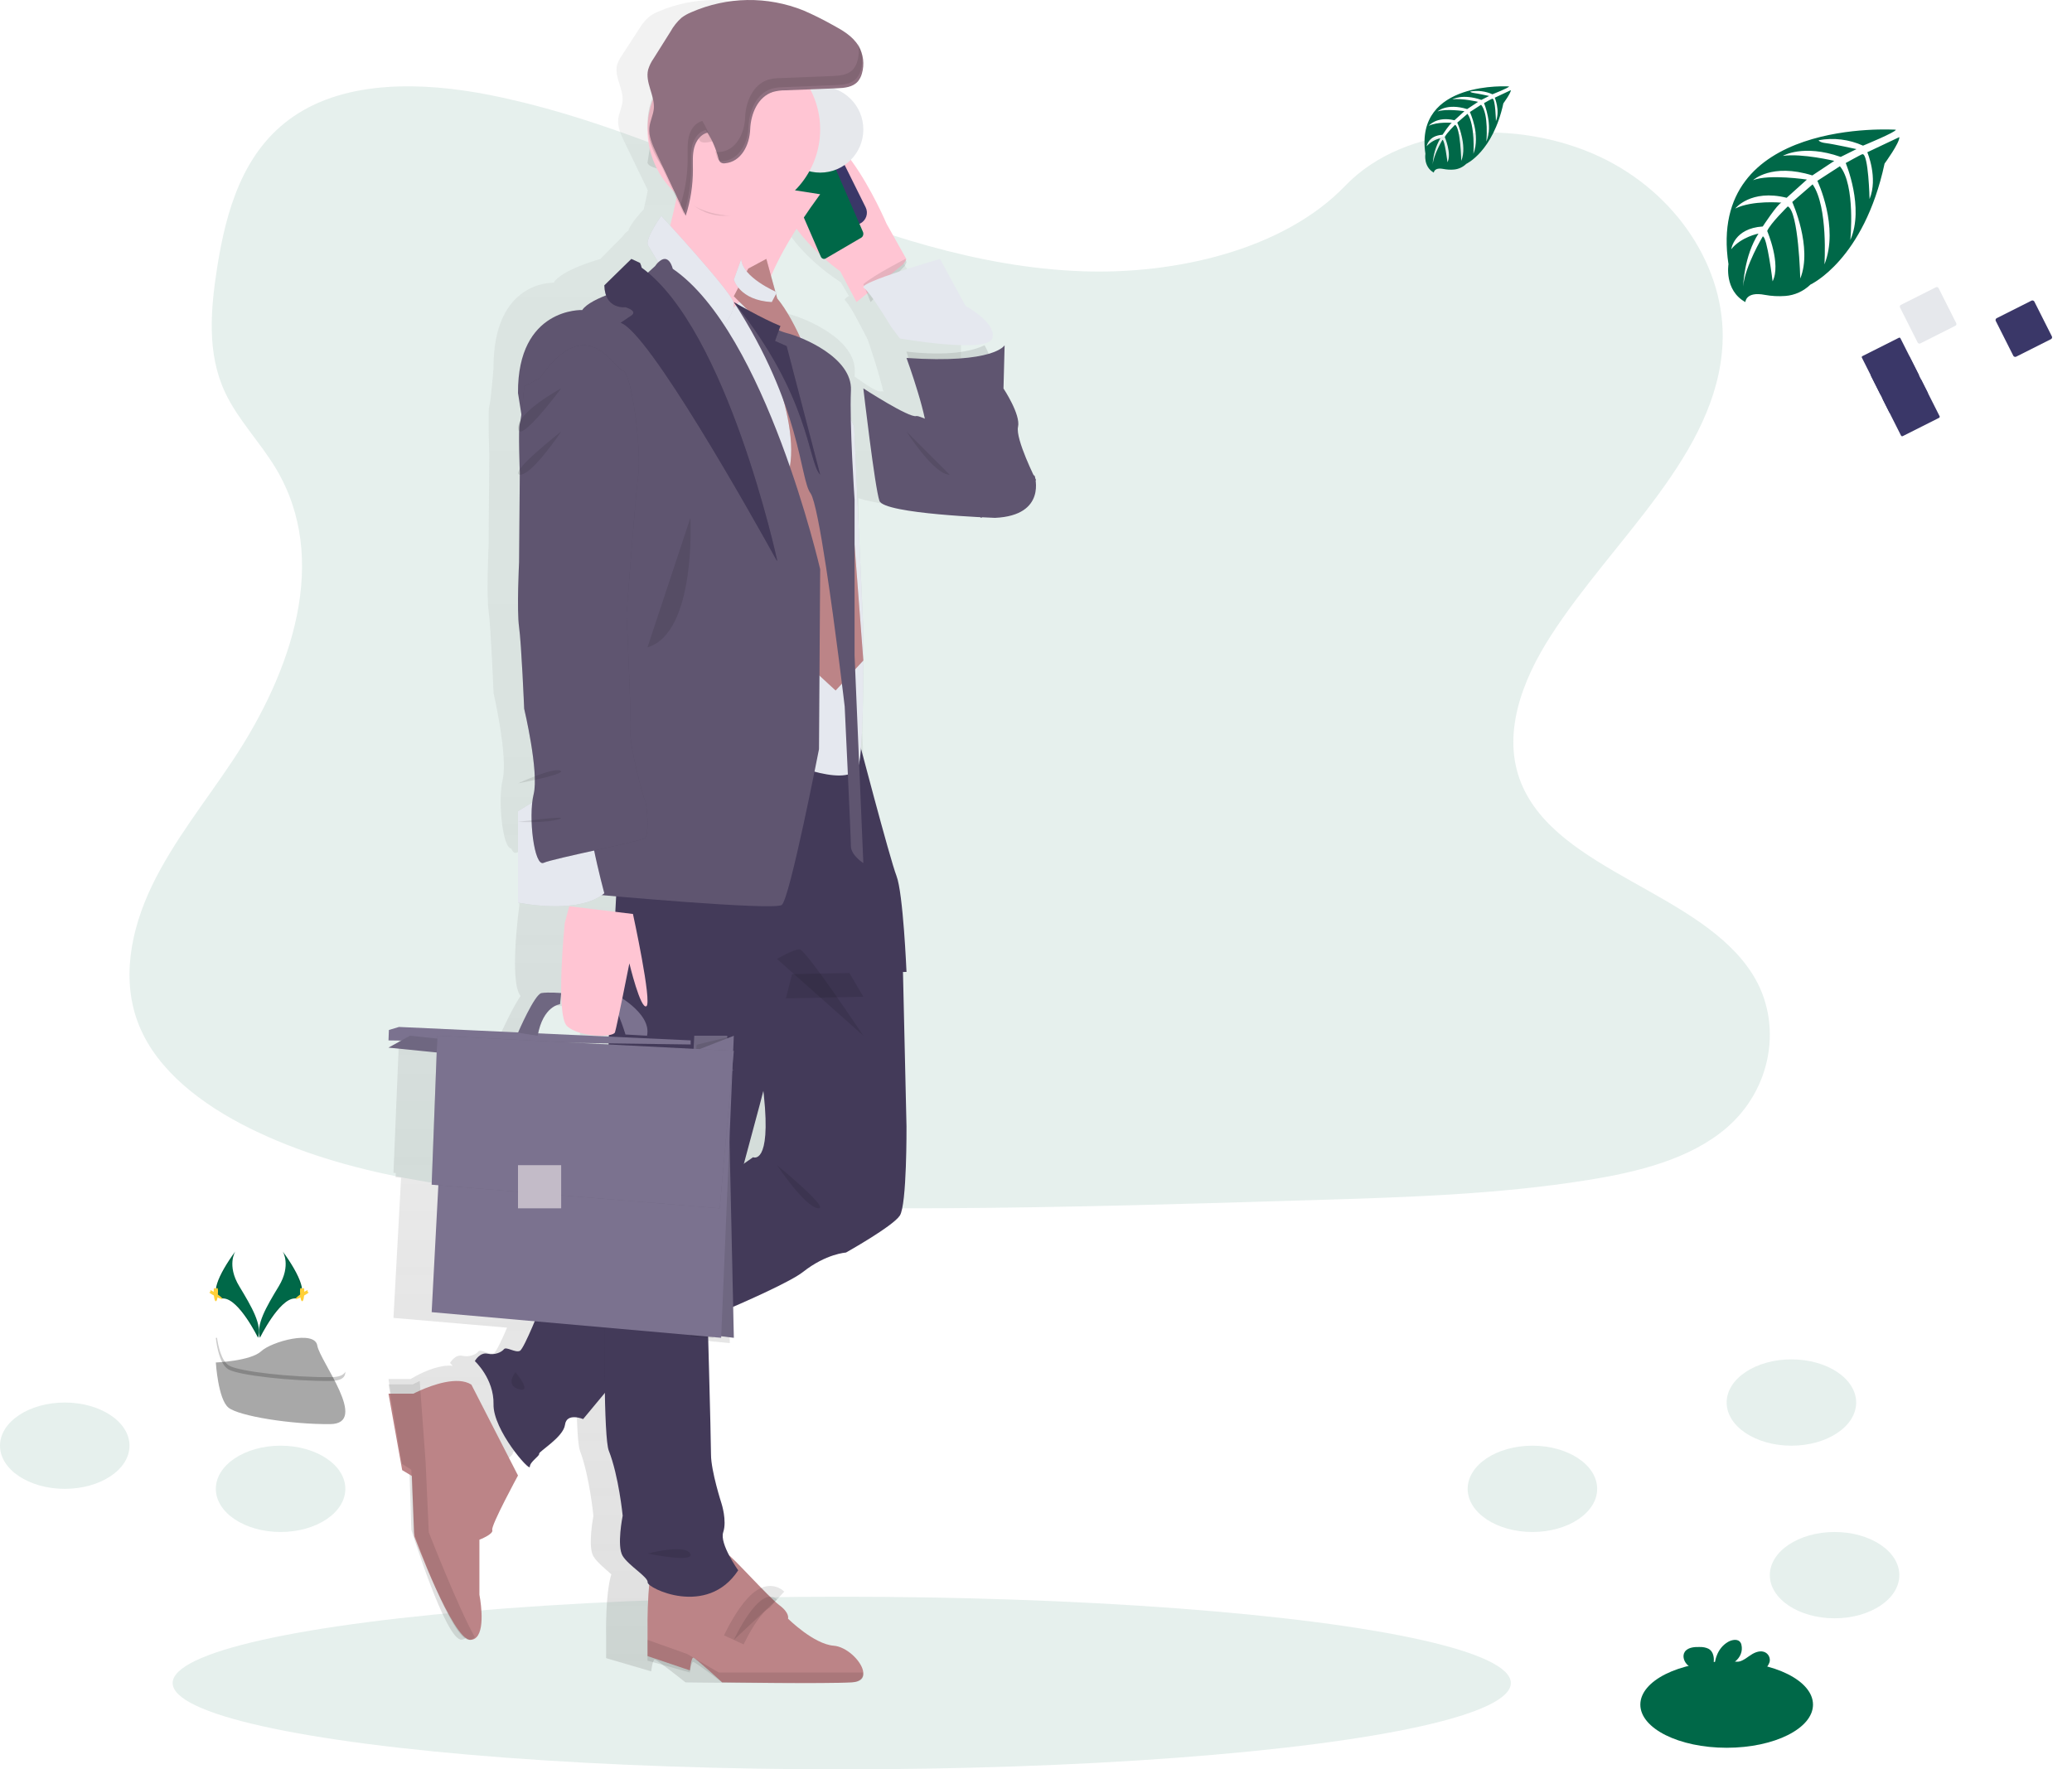 <?xml version="1.0" encoding="UTF-8"?>
<svg width="48px" height="41px" viewBox="0 0 48 41" version="1.1" xmlns="http://www.w3.org/2000/svg" xmlns:xlink="http://www.w3.org/1999/xlink">
    <title>20D539DC-F4AA-4673-B143-BA0C696ED0F0</title>
    <defs>
        <linearGradient x1="50.002%" y1="100%" x2="50.002%" y2="-0.003%" id="linearGradient-1">
            <stop stop-color="#808080" stop-opacity="0.25" offset="0%"></stop>
            <stop stop-color="#808080" stop-opacity="0.12" offset="54%"></stop>
            <stop stop-color="#808080" stop-opacity="0.1" offset="100%"></stop>
        </linearGradient>
    </defs>
    <g id="Web" stroke="none" stroke-width="1" fill="none" fill-rule="evenodd">
        <g id="Prepaid-Plans" transform="translate(-589, -711)">
            <g id="Group-4-Copy-5" transform="translate(564, 662)">
                <g id="undraw_businessman_97x4-(1)-copy" transform="translate(25, 49)">
                    <path d="M25.078,6.286 C22.642,6.2 20.322,5.396 18.108,4.518 C15.893,3.639 13.696,2.664 11.319,2.196 C9.789,1.897 8.04,1.854 6.808,2.692 C5.622,3.499 5.239,4.891 5.033,6.183 C4.881,7.155 4.787,8.178 5.212,9.088 C5.506,9.72 6.03,10.251 6.392,10.857 C7.652,12.962 6.761,15.559 5.396,17.615 C4.756,18.579 4.013,19.499 3.519,20.527 C3.025,21.556 2.796,22.73 3.228,23.778 C3.657,24.818 4.678,25.595 5.784,26.144 C8.031,27.258 10.678,27.576 13.26,27.756 C18.975,28.156 24.72,27.983 30.45,27.808 C32.57,27.744 34.7,27.679 36.786,27.344 C37.945,27.158 39.141,26.862 39.982,26.148 C41.051,25.242 41.314,23.709 40.599,22.574 C39.399,20.669 36.081,20.196 35.242,18.153 C34.781,17.027 35.255,15.774 35.926,14.732 C37.365,12.495 39.777,10.53 39.904,7.97 C39.992,6.213 38.832,4.454 37.039,3.622 C35.159,2.751 32.553,2.861 31.166,4.303 C29.738,5.792 27.229,6.363 25.078,6.286 Z" id="Path" fill="#006848" opacity="0.1"></path>
                    <ellipse id="Oval" fill="#006848" opacity="0.1" cx="19.5" cy="39" rx="15.5" ry="2"></ellipse>
                    <path d="M22.971,10.687 C22.971,10.687 22.511,9.74 22.573,9.459 C22.635,9.177 22.25,8.576 22.25,8.576 L22.275,7.579 C22.275,7.579 22.221,7.68 21.944,7.77 C21.92,7.738 21.895,7.706 21.869,7.676 C21.768,7.567 21.656,7.469 21.535,7.386 L21.046,6.285 L20.574,5.53 C20.574,5.53 19.829,3.949 19.059,3.601 L18.938,3.353 C18.946,3.348 18.949,3.337 18.945,3.328 L18.822,3.077 C18.817,3.068 18.807,3.064 18.798,3.068 L18.68,2.827 C18.635,2.515 18.518,2.219 18.338,1.966 C18.326,1.948 18.312,1.931 18.3,1.915 L18.491,1.908 C18.659,1.901 18.847,1.886 18.96,1.755 C19,1.706 19.03,1.648 19.048,1.586 C19.062,1.538 19.072,1.488 19.076,1.437 C19.076,1.429 19.076,1.422 19.076,1.414 C19.076,1.397 19.076,1.38 19.076,1.363 C19.076,1.35 19.076,1.336 19.076,1.323 C19.076,1.309 19.076,1.301 19.076,1.29 C19.076,1.279 19.07,1.255 19.068,1.239 C19.068,1.232 19.068,1.226 19.064,1.219 C19.06,1.199 19.055,1.179 19.048,1.16 C19.047,1.156 19.046,1.152 19.045,1.148 C19.038,1.128 19.031,1.107 19.023,1.088 C19.021,1.085 19.02,1.082 19.019,1.079 C19.01,1.06 19.001,1.04 18.99,1.021 L18.987,1.015 L18.987,1.015 C18.984,1.007 18.98,1 18.975,0.992 C18.843,0.775 18.61,0.648 18.389,0.533 C18.182,0.42 17.97,0.318 17.753,0.227 C16.948,-0.088 16.058,-0.075 15.261,0.264 C15.182,0.295 15.107,0.337 15.039,0.387 C14.943,0.472 14.862,0.572 14.797,0.684 L14.418,1.268 C14.365,1.339 14.324,1.419 14.295,1.504 C14.225,1.781 14.447,2.059 14.422,2.345 C14.409,2.487 14.336,2.618 14.322,2.76 C14.304,2.944 14.385,3.121 14.465,3.286 L15.007,4.408 C14.978,4.556 14.947,4.707 14.912,4.852 L14.912,4.852 C14.662,5.122 14.578,5.269 14.555,5.348 L14.548,5.352 L14.548,5.352 C14.498,5.385 14.456,5.429 14.423,5.48 L13.907,6.002 C13.907,6.002 13.012,6.245 12.826,6.552 C12.826,6.552 11.421,6.488 11.433,8.535 C11.433,8.535 11.371,9.303 11.335,9.406 C11.3,9.508 11.335,10.544 11.335,10.544 L11.319,12.643 C11.319,12.643 11.265,13.756 11.319,14.153 C11.372,14.55 11.434,16.06 11.434,16.06 C11.434,16.06 11.77,17.531 11.646,18.056 C11.527,18.558 11.646,19.657 11.842,19.661 C11.879,19.741 11.921,19.781 11.968,19.758 C11.988,19.749 12.009,19.741 12.03,19.735 L12.03,20.989 C12.03,20.989 11.788,22.745 12.059,23.079 C11.879,23.347 11.668,23.803 11.614,23.922 L9.713,23.816 L9.471,23.887 L9.471,23.887 L9.249,23.951 L9.115,27.178 L9.169,27.182 L9.165,27.28 L9.292,27.29 L9.115,30.539 L11.747,30.765 C11.631,31.036 11.496,31.326 11.444,31.354 C11.346,31.405 11.133,31.252 11.083,31.315 C11.034,31.379 10.885,31.456 10.711,31.417 C10.537,31.379 10.425,31.584 10.425,31.584 C10.425,31.584 10.45,31.607 10.488,31.65 C10.206,31.615 9.848,31.773 9.654,31.875 C9.567,31.921 9.513,31.955 9.513,31.955 L9,31.955 L9.282,33.832 L9.481,33.974 L9.53,35.453 C9.53,35.453 10.325,38.012 10.69,37.995 C10.738,37.993 10.783,37.97 10.813,37.931 C11.008,37.695 10.873,36.886 10.873,36.886 L10.873,35.539 C10.873,35.539 11.171,35.402 11.138,35.3 C11.105,35.197 11.619,34.076 11.665,33.974 C11.667,33.972 11.669,33.969 11.669,33.966 C11.669,33.85 11.892,33.722 11.88,33.671 C11.867,33.62 12.427,33.3 12.466,33.019 C12.505,32.737 12.876,32.891 12.876,32.891 L13.348,32.325 C13.362,33.015 13.389,33.497 13.436,33.62 C13.66,34.209 13.747,35.13 13.747,35.13 C13.747,35.13 13.61,35.834 13.747,36.064 C13.831,36.205 14.026,36.356 14.162,36.481 C14.021,36.928 14.041,37.877 14.041,37.877 L14.041,38.423 L15.085,38.729 C15.085,38.729 15.118,38.456 15.168,38.456 C15.218,38.456 15.881,38.985 15.881,38.985 C15.881,38.985 18.434,39.019 19.08,38.985 C19.325,38.972 19.391,38.862 19.353,38.73 C19.291,38.509 18.943,38.223 18.633,38.201 C18.136,38.167 17.506,37.621 17.506,37.621 C17.506,37.621 17.554,37.501 17.29,37.331 C17.107,37.214 16.601,36.739 16.289,36.461 C16.303,36.44 16.318,36.419 16.333,36.397 C16.333,36.397 15.91,35.785 15.997,35.514 C16.085,35.242 15.96,34.851 15.96,34.851 C15.96,34.851 15.724,34.096 15.724,33.712 C15.724,33.468 15.688,32.085 15.663,31.104 L15.881,31.123 L15.885,31.025 L15.983,31.034 L16.907,31.123 L16.879,30.092 C17.324,29.888 17.695,29.699 17.848,29.578 C18.37,29.17 18.818,29.143 18.818,29.143 C18.818,29.143 19.874,28.555 20.036,28.311 C20.198,28.068 20.183,26.302 20.183,26.302 L20.096,22.518 L20.096,22.514 C20.096,22.514 20.022,20.685 19.872,20.288 C19.817,20.141 19.682,19.652 19.534,19.093 C19.619,19.084 19.705,19.087 19.789,19.104 C19.794,19.241 19.798,19.335 19.798,19.367 C19.798,19.584 20.096,19.768 20.096,19.768 L19.885,14.873 L19.885,11.543 C20.536,11.759 22.11,11.826 22.11,11.826 C23.244,11.764 22.971,10.687 22.971,10.687 Z M16.831,6.481 L16.827,6.481 C16.853,6.353 16.886,6.226 16.927,6.101 L16.831,6.481 Z M12.558,23.272 C12.944,23.338 13.389,23.319 13.423,23.241 C13.426,23.233 13.43,23.219 13.436,23.201 C13.449,23.224 13.46,23.247 13.472,23.27 L13.435,24.009 L13.435,24.025 L12.164,23.954 C12.253,23.559 12.421,23.366 12.558,23.272 Z M16.794,26.997 L16.761,25.801 C16.818,25.581 16.869,25.381 16.912,25.21 C16.932,25.352 16.948,25.483 16.961,25.604 C17.081,26.739 16.904,26.96 16.794,26.997 Z M20.411,9.069 C20.338,9.098 20.061,8.916 19.798,8.727 C19.798,8.693 19.8,8.659 19.802,8.625 C19.839,7.845 18.62,7.359 18.247,7.269 C18.157,7.245 18.069,7.21 17.985,7.167 C17.787,7.064 17.594,6.95 17.407,6.826 L17.412,6.811 C17.412,6.811 16.931,6.493 16.921,6.097 C17.03,5.737 17.168,5.387 17.334,5.05 C17.343,5.03 17.354,5.009 17.363,4.99 C17.591,4.916 17.803,4.799 17.989,4.644 C18.064,5.664 19.478,6.541 19.478,6.541 L19.629,6.796 L19.665,6.856 C19.589,6.903 19.552,6.941 19.578,6.963 C19.685,7.053 19.945,7.561 20.053,7.775 C20.082,7.833 20.102,7.87 20.102,7.87 C20.102,7.87 20.333,8.526 20.465,9.075 C20.448,9.067 20.428,9.065 20.41,9.069 L20.411,9.069 Z" id="Shape" fill="url(#linearGradient-1)" fill-rule="nonzero"></path>
                    <path d="M21,6.009 L20.983,6.034 L20.927,6.121 L19.842,7 L19.612,6.566 L19.465,6.286 C19.465,6.286 17.302,4.799 18.232,3.365 C19.162,1.931 20.537,5.183 20.537,5.183 L21,6.009 Z" id="Path" fill="#FFC5D3"></path>
                    <rect id="Rectangle" fill="#3A3768" transform="translate(46.884, 7.616) rotate(-26.73) translate(-46.884, -7.616) " x="46.384" y="7.116" width="1" height="1" rx="0.048"></rect>
                    <rect id="Rectangle" fill="#3A3768" transform="translate(43.792, 8.486) rotate(-26.73) translate(-43.792, -8.486) " x="43.292" y="7.986" width="1" height="1" rx="0.026"></rect>
                    <rect id="Rectangle" fill="#3A3768" transform="translate(44.002, 8.908) rotate(-26.73) translate(-44.002, -8.908) " x="43.502" y="8.408" width="1" height="1" rx="0.03"></rect>
                    <rect id="Rectangle" fill="#3A3768" transform="translate(44.274, 9.448) rotate(-26.73) translate(-44.274, -9.448) " x="43.774" y="8.948" width="1" height="1" rx="0.029"></rect>
                    <path d="M18.664,2.852 L19.387,2.847 C19.541,2.847 19.667,2.971 19.668,3.126 C19.668,3.127 19.668,3.128 19.668,3.129 L19.656,5.2 C19.655,5.353 19.531,5.477 19.377,5.478 L18.655,5.483 C18.5,5.484 18.374,5.359 18.373,5.204 C18.373,5.203 18.373,5.202 18.373,5.201 L18.386,3.13 C18.387,2.977 18.511,2.853 18.664,2.852 Z" id="Rectangle" fill="#3A3768" transform="translate(19.021, 4.165) rotate(-26.73) translate(-19.021, -4.165) "></path>
                    <path d="M18.771,3.071 C18.761,3.077 18.753,3.088 18.749,3.101 C18.745,3.114 18.746,3.128 18.752,3.14 L18.756,3.15 C18.761,3.162 18.762,3.177 18.758,3.19 C18.755,3.203 18.747,3.214 18.736,3.22 L18.263,3.497 C18.253,3.503 18.241,3.504 18.229,3.5 C18.218,3.496 18.209,3.486 18.203,3.474 L18.199,3.464 C18.194,3.452 18.184,3.442 18.173,3.438 C18.162,3.434 18.15,3.435 18.139,3.441 L18.047,3.495 C18.027,3.507 18.011,3.527 18.004,3.552 C17.997,3.577 17.999,3.605 18.009,3.628 L19.014,5.945 C19.035,5.994 19.086,6.014 19.129,5.989 L19.953,5.507 C19.995,5.482 20.012,5.422 19.991,5.373 L18.986,3.055 C18.976,3.031 18.958,3.013 18.937,3.005 C18.915,2.997 18.891,2.999 18.871,3.011 L18.771,3.071 Z" id="Path" fill="#006848"></path>
                    <rect id="Rectangle" fill="#E6E8EC" transform="translate(44.667, 7.307) rotate(-26.73) translate(-44.667, -7.307) " x="44.167" y="6.807" width="1" height="1" rx="0.045"></rect>
                    <circle id="Oval" fill="#E6E8EC" cx="19" cy="3" r="1"></circle>
                    <path d="M19.249,11 L19,20 C19,20 19.835,19.624 19.965,19.906 C20.094,20.188 19.826,15.399 19.826,15.399 L19.249,11 Z" id="Path" fill="#5F5570"></path>
                    <path d="M19.249,11 L19,20 C19,20 19.835,19.624 19.965,19.906 C20.094,20.188 19.826,15.399 19.826,15.399 L19.249,11 Z" id="Path" fill="#000000" opacity="0.15"></path>
                    <path d="M19.734,38.984 C19.127,39.021 16.729,38.984 16.729,38.984 C16.729,38.984 16.106,38.412 16.059,38.412 C16.013,38.412 15.982,38.707 15.982,38.707 L15.001,38.375 L15.001,37.785 C15.001,37.785 14.97,36.106 15.265,36.032 C15.561,35.959 16.869,36.032 16.869,36.032 C16.916,36.014 17.804,37.01 18.053,37.195 C18.302,37.379 18.255,37.508 18.255,37.508 C18.255,37.508 18.847,38.098 19.314,38.135 C19.605,38.158 19.932,38.467 19.991,38.707 C20.026,38.851 19.963,38.97 19.734,38.984 Z" id="Path" fill="#BC8487"></path>
                    <path d="M19.734,38.986 C19.127,39.017 16.729,38.986 16.729,38.986 C16.729,38.986 16.105,38.511 16.059,38.511 C16.012,38.511 15.981,38.756 15.981,38.756 L15,38.481 L15,38 L15.919,38.327 L16.651,38.756 L19.991,38.756 C20.026,38.876 19.963,38.975 19.734,38.986 Z" id="Path" fill="#000000" opacity="0.1"></path>
                    <path d="M17,38 C17,38 17.599,36.698 18,37.065" id="Path" stroke="#000000" stroke-width="0.5" fill="#000000" opacity="0.1"></path>
                    <path d="M11.404,35.453 C11.441,35.55 11.106,35.679 11.106,35.679 L11.106,36.952 C11.106,36.952 11.258,37.717 11.038,37.939 C11.005,37.976 10.954,37.998 10.901,38 C10.491,38.016 9.596,35.598 9.596,35.598 L9.541,34.201 L9.317,34.067 L9,32.294 L9.578,32.294 C9.578,32.294 9.639,32.262 9.737,32.218 C10.016,32.095 10.601,31.88 10.92,32.085 L12,34.191 C12,34.191 11.367,35.356 11.404,35.453 Z" id="Path" fill="#BC8487"></path>
                    <path d="M11,37.937 C10.967,37.975 10.918,37.998 10.865,38 C10.463,38.016 9.585,35.508 9.585,35.508 L9.53,34.058 L9.311,33.919 L9,32.079 L9.567,32.079 C9.567,32.079 9.627,32.045 9.723,32 L9.86,33.885 L9.933,35.508 C9.933,35.508 10.622,37.274 11,37.937 Z" id="Path" fill="#000000" opacity="0.1"></path>
                    <path d="M20.845,28.169 C20.68,28.419 19.597,29.025 19.597,29.025 C19.597,29.025 19.139,29.051 18.604,29.473 C18.327,29.691 17.366,30.124 16.502,30.491 C15.696,30.834 14.974,31.12 14.974,31.12 L14.142,32.121 L13.509,32.883 C13.509,32.883 13.127,32.725 13.089,33.015 C13.051,33.305 12.477,33.634 12.49,33.687 C12.503,33.74 12.274,33.872 12.274,33.99 C12.274,34.109 11.42,33.134 11.433,32.541 C11.446,31.948 11,31.54 11,31.54 C11,31.54 11.115,31.329 11.293,31.368 C11.471,31.408 11.624,31.329 11.675,31.263 C11.726,31.197 11.943,31.355 12.044,31.302 C12.146,31.25 12.554,30.209 12.554,30.209 L14.142,29.107 L17.301,26.917 L17.446,26.816 C17.446,26.816 17.867,27.015 17.696,25.383 C17.663,25.067 17.607,24.683 17.523,24.215 C17.001,21.329 18.873,21 18.873,21 L20.516,21.567 L20.911,22.199 L20.911,22.202 L21,26.099 C21,26.099 21.011,27.918 20.845,28.169 Z" id="Path" fill="#433A59"></path>
                    <path d="M16.231,29.974 C16.231,29.974 16.236,30.154 16.243,30.434 C15.48,30.763 14.796,31.038 14.796,31.038 L14.009,32 C13.996,31.202 13.999,30.166 14.009,29.105 L17,27 C16.63,28.44 16.231,29.974 16.231,29.974 Z" id="Path" fill="#000000" opacity="0.1"></path>
                    <path d="M20,23.094 L20,23.097 L17.87,23.142 C17.87,23.142 17.497,24.741 17.442,25.078 C17.428,25.161 17.345,25.514 17.229,26 C17.2,25.711 17.152,25.361 17.079,24.934 C16.629,22.301 18.243,22 18.243,22 L19.66,22.517 L20,23.094 Z" id="Path" fill="#000000" opacity="0.1"></path>
                    <path d="M14.425,17.883 L14.103,24.017 C14.103,24.017 13.871,33.027 14.103,33.615 C14.335,34.202 14.425,35.123 14.425,35.123 C14.425,35.123 14.283,35.825 14.425,36.055 C14.566,36.285 15.017,36.541 15.004,36.669 C14.991,36.797 16.381,37.487 17.101,36.388 C17.101,36.388 16.664,35.774 16.754,35.506 C16.844,35.238 16.715,34.841 16.715,34.841 C16.715,34.841 16.471,34.087 16.471,33.703 C16.471,33.318 16.381,30.099 16.381,30.099 C16.381,30.099 17.783,24.987 17.847,24.629 C17.912,24.271 18.349,22.572 18.349,22.572 L21,22.521 C21,22.521 20.923,20.693 20.768,20.297 C20.614,19.901 19.855,17 19.855,17 L14.425,17.883 Z" id="Path" fill="#433A59"></path>
                    <polygon id="Path" fill="#7B728F" points="9.243 23.797 9.009 23.867 9 24.109 16 24.203 16 24.108"></polygon>
                    <path d="M18.25,5.633 C17.135,7.55 17.827,7.951 17.938,8 C17.702,7.907 14.633,6.685 15.037,6.375 C15.299,6.173 15.524,5.293 15.656,4.663 C15.734,4.287 15.78,4 15.78,4 L19,4.501 C18.688,4.927 18.44,5.303 18.25,5.633 Z" id="Path" fill="#FFC5D3"></path>
                    <path d="M21,6.079 L20.959,6.162 L20.168,7 L20,6.586 C20.244,6.373 20.975,6 20.975,6 L21,6.079 Z" id="Path" fill="#000000" opacity="0.1"></path>
                    <path d="M22.987,7.843 C22.867,8.197 20.847,7.843 20.847,7.843 L20.638,7.565 C20.638,7.565 20.617,7.529 20.582,7.472 C20.452,7.26 20.139,6.759 20.01,6.67 C19.845,6.556 21.776,6 21.776,6 L22.367,7.087 C22.513,7.169 22.647,7.266 22.768,7.373 C22.917,7.51 23.041,7.682 22.987,7.843 Z" id="Path" fill="#E5E8EF"></path>
                    <path d="M20,9 C20,9 21.065,9.691 21.225,9.641 C21.385,9.591 23.969,11.026 23.969,11.026 C23.969,11.026 24.262,11.945 23.05,12 C23.05,12 20.479,11.912 20.373,11.606 C20.266,11.299 20,9 20,9 Z" id="Path" fill="#5F5570"></path>
                    <path d="M17.117,7.002 L16,8.145 L17.566,18 L18.182,17.644 C18.182,17.644 19.774,18.343 19.903,17.695 C20.031,17.047 19.996,14.495 19.996,14.495 L19.787,9.883 C19.787,9.883 19.055,8.27 19.055,8.219 C19.055,8.168 18,7.381 18,7.381 L17.502,7 L17.117,7.002 Z" id="Path" fill="#000000" opacity="0.1"></path>
                    <path d="M17.117,7.002 L16,8.145 L17.566,18 L18.182,17.644 C18.182,17.644 19.774,18.343 19.903,17.695 C20.031,17.047 19.996,14.495 19.996,14.495 L19.787,9.883 C19.787,9.883 19.055,8.27 19.055,8.219 C19.055,8.168 18,7.381 18,7.381 L17.502,7 L17.117,7.002 Z" id="Path" fill="#E5E8EF"></path>
                    <path d="M17.335,6.224 L17,6.865 L17.335,7.197 C17.335,7.197 18.535,9.47 18.298,10.818 L18.549,15.254 L19.358,16 L20,15.305 L19.693,11.274 C19.693,11.274 18.87,7.95 18.005,6.916 L17.753,6 L17.335,6.224 Z" id="Path" fill="#000000" opacity="0.1"></path>
                    <path d="M17.335,6.224 L17,6.865 L17.335,7.197 C17.335,7.197 18.535,9.47 18.298,10.818 L18.549,15.254 L19.358,16 L20,15.305 L19.693,11.274 C19.693,11.274 18.87,7.95 18.005,6.916 L17.753,6 L17.335,6.224 Z" id="Path" fill="#BC8487"></path>
                    <path d="M18,3.588 C17.72,4.086 17.499,4.525 17.327,4.911 C17.146,4.97 16.957,5 16.768,5 C16.134,5 15.769,4.516 15.41,4.002 C15.328,3.885 15.058,3.912 15,3.775 C15.07,3.336 15.111,3 15.111,3 L18,3.588 Z" id="Path" fill="#000000" opacity="0.1"></path>
                    <path d="M19,3 C19,3.984 18.284,4.822 17.312,4.975 C16.34,5.129 15.401,4.553 15.098,3.617 C14.794,2.681 15.217,1.663 16.094,1.217 C16.971,0.771 18.042,1.03 18.62,1.827 C18.867,2.168 19,2.579 19,3 Z" id="Path" fill="#FFC5D3"></path>
                    <path d="M16.391,8 L15.018,5.695 C15.018,5.695 14.891,5.624 15.319,5 C15.319,5 16.893,6.707 16.991,6.997 C17.088,7.287 16.391,8 16.391,8 Z" id="Path" fill="#000000" opacity="0.1"></path>
                    <path d="M16.391,8 L15.018,5.695 C15.018,5.695 14.891,5.624 15.319,5 C15.319,5 16.893,6.707 16.991,6.997 C17.088,7.287 16.391,8 16.391,8 Z" id="Path" fill="#E5E8EF"></path>
                    <path d="M20,20 C20,20 19.712,19.819 19.712,19.605 C19.712,19.391 19.568,16.371 19.568,16.371 C19.568,16.371 19.357,14.569 19.136,13.137 L19.136,13.137 C19.007,12.293 18.874,11.577 18.78,11.435 L18.776,11.429 C18.524,11.089 18.572,9.428 17,7 C17.021,7.015 17.563,7.414 17.96,7.614 C18.041,7.657 18.125,7.69 18.213,7.715 C18.573,7.803 19.749,8.281 19.713,9.048 C19.677,9.816 19.797,11.577 19.797,11.577 L19.797,15.187 L20,20 Z" id="Path" fill="#5F5570"></path>
                    <path d="M22.989,8.749 C22.89,9.314 21.222,8.749 21.222,8.749 L21.049,8.306 C21.049,8.306 21.032,8.249 21.002,8.157 C21.001,8.154 21.001,8.151 21,8.148 C21.969,8.258 22.51,8.143 22.808,8 C22.932,8.219 23.034,8.492 22.989,8.749 Z" id="Path" fill="#000000" opacity="0.1"></path>
                    <path d="M21,8.295 C21,8.295 21.545,9.787 21.468,10.16 C21.39,10.533 22.727,12 22.727,12 L24,11.125 C24,11.125 23.519,10.173 23.584,9.89 C23.649,9.607 23.247,9.002 23.247,9.002 L23.273,8 C23.273,8 23.039,8.435 21,8.295 Z" id="Path" fill="#5F5570"></path>
                    <path d="M18.998,1.769 L17.902,1.804 C17.795,1.803 17.689,1.815 17.585,1.838 C17.194,1.939 17.013,2.29 16.999,2.606 C16.984,2.921 16.768,3.274 16.349,3.302 C16.307,3.308 16.264,3.3 16.229,3.28 C16.203,3.256 16.185,3.226 16.179,3.194 C16.118,3.01 16.025,2.835 15.903,2.675 C15.73,2.701 15.602,2.839 15.557,2.984 C15.512,3.129 15.524,3.282 15.525,3.432 C15.525,3.623 15.503,3.813 15.459,4 C14.973,3.468 14.864,2.756 15.175,2.137 C15.486,1.518 16.168,1.088 16.96,1.012 C17.752,0.936 18.532,1.225 19,1.769 L18.998,1.769 Z" id="Path" fill="#000000" opacity="0.1"></path>
                    <path d="M17.905,2.131 C17.999,2.105 18.094,2.092 18.191,2.093 L19.388,2.046 C19.563,2.039 19.758,2.022 19.876,1.884 C19.918,1.832 19.95,1.77 19.967,1.704 C20.03,1.489 20.002,1.257 19.89,1.066 C19.752,0.833 19.509,0.697 19.278,0.572 C19.062,0.451 18.841,0.341 18.615,0.243 C17.776,-0.094 16.846,-0.08 16.016,0.283 C15.934,0.316 15.856,0.36 15.785,0.414 C15.685,0.504 15.599,0.612 15.533,0.732 L15.139,1.359 C15.084,1.436 15.043,1.522 15.015,1.613 C14.941,1.911 15.17,2.209 15.147,2.515 C15.133,2.668 15.057,2.808 15.043,2.96 C15.024,3.157 15.109,3.344 15.193,3.524 L15.885,5 C15.997,4.656 16.053,4.294 16.052,3.93 C16.052,3.761 16.039,3.588 16.081,3.425 C16.124,3.261 16.237,3.105 16.393,3.075 C16.503,3.256 16.587,3.454 16.641,3.661 C16.647,3.698 16.663,3.732 16.687,3.758 C16.718,3.781 16.757,3.791 16.794,3.784 C17.173,3.752 17.365,3.357 17.379,2.998 C17.393,2.638 17.553,2.245 17.905,2.131 Z" id="Path" fill="#8F7080"></path>
                    <polygon id="Path" fill="#7B728F" points="9 24.276 9.498 24 17 24.793 16.174 25"></polygon>
                    <polygon id="Path" fill="#000000" opacity="0.1" points="9 24.276 9.498 24 17 24.793 16.174 25"></polygon>
                    <polygon id="Path" fill="#7B728F" points="17 31 16.26 30.91 16 30.879 16 25.521 16.069 24.277 16.084 24 16.847 24"></polygon>
                    <polygon id="Path" fill="#000000" opacity="0.1" points="17 31 16.26 30.91 16 30.879 16 25.521 16.068 24.277 16.083 24 16.847 24"></polygon>
                    <path d="M12,23.931 C12,23.931 12.383,23.04 12.544,23.012 C12.705,22.985 13,23.012 13,23.012 L12.974,23.27 C12.974,23.27 12.58,23.303 12.456,24 L12,23.931 Z" id="Path" fill="#7B728F"></path>
                    <path d="M12,23.931 C12,23.931 12.383,23.04 12.544,23.012 C12.705,22.985 13,23.012 13,23.012 L12.974,23.27 C12.974,23.27 12.58,23.303 12.456,24 L12,23.931 Z" id="Path" fill="#000000" opacity="0.1"></path>
                    <path d="M14.19,23 C14.19,23 15.109,23.46 14.989,24 L14.49,23.972 C14.49,23.972 14.249,23.167 14.06,23.125 C13.871,23.083 14.19,23 14.19,23 Z" id="Path" fill="#7B728F"></path>
                    <path d="M19,13.19 L19,13.226 L18.973,17.359 C18.973,17.359 18.296,20.833 18.11,20.97 C17.924,21.106 13.846,20.734 13.846,20.734 L12,9.107 C11.987,7.122 13.488,7.184 13.488,7.184 C13.687,6.886 14.643,6.651 14.643,6.651 L15.175,6.167 L15.192,6.144 C15.227,6.095 15.272,6.053 15.326,6.021 L15.326,6.021 C15.435,5.962 15.505,6.04 15.544,6.117 C15.562,6.153 15.576,6.19 15.586,6.229 C17.738,7.704 19,13.19 19,13.19 Z" id="Path" fill="#5F5570"></path>
                    <path d="M18,12.965 L18,13 C17.387,11.891 15.024,7.689 14.378,7.48 L14.627,7.311 C14.627,7.311 14.793,7.215 14.488,7.118 C14.488,7.118 14.012,7.178 14,6.612 L14.503,6.12 L14.626,6 L14.626,6 L14.827,6.093 C14.844,6.128 14.857,6.165 14.865,6.203 C16.841,7.635 18,12.965 18,12.965 Z" id="Path" fill="#000000" opacity="0.1"></path>
                    <path d="M18,12.965 L18,13 C17.387,11.891 15.024,7.689 14.378,7.48 L14.627,7.311 C14.627,7.311 14.793,7.215 14.488,7.118 C14.488,7.118 14.012,7.178 14,6.612 L14.503,6.12 L14.626,6 L14.626,6 L14.827,6.093 C14.844,6.128 14.857,6.165 14.865,6.203 C16.841,7.635 18,12.965 18,12.965 Z" id="Path" fill="#433A59"></path>
                    <path d="M19,11 L18.996,10.995 C18.713,10.688 18.766,9.19 17,7 C17.024,7.014 17.633,7.373 18.079,7.554 L17.954,7.9 L18.224,8.021 L19,11 Z" id="Path" fill="#000000" opacity="0.1"></path>
                    <path d="M19,11 L18.996,10.995 C18.713,10.688 18.766,9.19 17,7 C17.024,7.014 17.633,7.373 18.079,7.554 L17.954,7.9 L18.224,8.021 L19,11 Z" id="Path" fill="#433A59"></path>
                    <path d="M17.172,6 L17,6.479 C17,6.479 17.126,6.959 17.879,7 L18,6.772 C18,6.772 17.188,6.428 17.172,6 Z" id="Path" fill="#000000" opacity="0.1"></path>
                    <path d="M17.172,6 L17,6.479 C17,6.479 17.126,6.959 17.879,7 L18,6.772 C18,6.772 17.188,6.428 17.172,6 Z" id="Path" fill="#E5E8EF"></path>
                    <polygon id="Path" fill="#000000" opacity="0.1" points="17 24 16.526 31 16 30.968 16 25.483 16.139 24.209"></polygon>
                    <polygon id="Path" fill="#7B728F" points="10.197 26.668 10 30.406 16.706 31 17 24"></polygon>
                    <polygon id="Path" fill="#000000" opacity="0.1" points="10 27.452 10.131 24 17 24.351 16.673 28"></polygon>
                    <polygon id="Path" fill="#7B728F" points="10 27.452 10.131 24 17 24.351 16.673 28"></polygon>
                    <rect id="Rectangle" fill="#C3BBC8" x="12" y="27" width="1" height="1"></rect>
                    <path d="M13.187,21 L13.083,21.388 C13.083,21.388 12.865,23.517 13.135,23.776 C13.405,24.035 14.206,24.05 14.247,23.92 C14.289,23.791 14.58,22.323 14.58,22.323 C14.58,22.323 14.839,23.402 14.975,23.316 C15.11,23.23 14.663,21.179 14.663,21.179 L13.187,21 Z" id="Path" fill="#FFC5D3"></path>
                    <path d="M12,18.797 L12,20.915 C12,20.915 13.395,21.211 14,20.699 C14,20.699 13.434,18.649 13.645,18.131 C13.855,17.613 12,18.797 12,18.797 Z" id="Path" fill="#000000" opacity="0.1"></path>
                    <path d="M12,18.797 L12,20.915 C12,20.915 13.395,21.211 14,20.699 C14,20.699 13.434,18.649 13.645,18.131 C13.855,17.613 12,18.797 12,18.797 Z" id="Path" fill="#E5E8EF"></path>
                    <path d="M12.506,8.762 L12.145,8.952 C12.145,8.952 12.081,9.714 12.042,9.816 C12.004,9.918 12.042,10.947 12.042,10.947 L12.025,13.031 C12.025,13.031 11.969,14.136 12.025,14.53 C12.08,14.924 12.143,16.423 12.143,16.423 C12.143,16.423 12.491,17.885 12.362,18.406 C12.234,18.926 12.375,20.095 12.594,19.994 C12.814,19.892 14.837,19.498 14.94,19.422 C15.044,19.346 14.992,18.634 14.94,18.545 C14.889,18.456 14.58,17.249 14.605,16.97 C14.631,16.69 14.515,14.238 14.515,14.238 C14.515,14.238 14.708,11.62 14.786,11.011 C14.863,10.401 14.631,8.609 14.425,8.584 C14.219,8.558 13.615,7.173 12.506,8.762 Z" id="Path" fill="#000000" opacity="0.1"></path>
                    <path d="M12.506,8.762 L12.145,8.952 C12.145,8.952 12.081,9.714 12.042,9.816 C12.004,9.918 12.042,10.947 12.042,10.947 L12.025,13.031 C12.025,13.031 11.969,14.136 12.025,14.53 C12.08,14.924 12.143,16.423 12.143,16.423 C12.143,16.423 12.491,17.885 12.362,18.406 C12.234,18.926 12.375,20.095 12.594,19.994 C12.814,19.892 14.837,19.498 14.94,19.422 C15.044,19.346 14.992,18.634 14.94,18.545 C14.889,18.456 14.58,17.249 14.605,16.97 C14.631,16.69 14.515,14.238 14.515,14.238 C14.515,14.238 14.708,11.62 14.786,11.011 C14.863,10.401 14.631,8.609 14.425,8.584 C14.219,8.558 13.615,7.173 12.506,8.762 Z" id="Path" fill="#5F5570"></path>
                    <g id="Group" opacity="0.1" transform="translate(15, 1)" fill="#000000">
                        <path d="M1.272,1.805 C1.116,1.835 1,1.993 0.959,2.159 C0.919,2.324 0.93,2.499 0.93,2.671 C0.931,3.039 0.875,3.405 0.762,3.754 L0.067,2.259 C0.054,2.229 0.04,2.199 0.026,2.168 C0.058,2.271 0.098,2.371 0.145,2.467 L0.841,3.962 C0.953,3.614 1.009,3.247 1.008,2.879 C1.008,2.707 0.995,2.533 1.038,2.367 C1.08,2.202 1.194,2.043 1.35,2.013 C1.4,2.098 1.446,2.185 1.485,2.276 C1.432,2.11 1.36,1.952 1.272,1.805 L1.272,1.805 Z" id="Path"></path>
                        <path d="M4.874,0.002 C4.905,0.139 4.901,0.282 4.862,0.416 C4.844,0.483 4.812,0.546 4.77,0.599 C4.652,0.738 4.457,0.755 4.279,0.762 L3.078,0.81 C2.981,0.809 2.885,0.822 2.791,0.848 C2.438,0.964 2.274,1.366 2.261,1.726 C2.248,2.087 2.053,2.491 1.674,2.522 C1.637,2.529 1.598,2.52 1.567,2.497 L1.567,2.497 C1.579,2.533 1.59,2.569 1.6,2.608 C1.605,2.645 1.621,2.679 1.645,2.706 C1.677,2.729 1.715,2.738 1.753,2.732 C2.134,2.7 2.326,2.3 2.34,1.936 C2.354,1.571 2.517,1.174 2.87,1.058 C2.963,1.032 3.06,1.019 3.157,1.019 L4.358,0.972 C4.534,0.964 4.73,0.948 4.848,0.808 C4.891,0.755 4.922,0.693 4.941,0.626 C5,0.417 4.976,0.191 4.874,0.002 L4.874,0.002 Z" id="Path"></path>
                    </g>
                    <path d="M18,22.222 C18,22.222 18.382,21.988 18.529,22.001 C18.677,22.014 20,24 20,24 L18,22.222 Z" id="Path" fill="#000000" opacity="0.1"></path>
                    <path d="M13,9 C13,9 11.973,9.55 12.001,9.931 C12.028,10.311 13,9 13,9 Z" id="Path" fill="#000000" opacity="0.1"></path>
                    <path d="M13,10 C13,10 11.767,10.967 12.039,10.999 C12.312,11.032 13,10 13,10 Z" id="Path" fill="#000000" opacity="0.1"></path>
                    <path d="M15.994,12 C15.994,12 16.136,14.664 15,15 L15.994,12 Z" id="Path" fill="#000000" opacity="0.1"></path>
                    <path d="M12,18.153 C12,18.153 12.797,17.783 12.98,17.857 C13.163,17.931 12,18.153 12,18.153 Z" id="Path" fill="#000000" opacity="0.1"></path>
                    <path d="M12,19.045 C12,19.045 12.646,19.079 12.952,18.981 C13.258,18.882 12,19.045 12,19.045 Z" id="Path" fill="#000000" opacity="0.1"></path>
                    <path d="M21,10 C21,10 21.634,11 22,11" id="Path" fill="#000000" opacity="0.1"></path>
                    <path d="M15,36 C15,36 15.863,35.771 15.99,36 C16.117,36.229 15,36 15,36 Z" id="Path" fill="#000000" opacity="0.1"></path>
                    <path d="M11.941,31.797 C11.941,31.797 11.69,32.1 12.021,32.192 C12.353,32.284 11.941,31.797 11.941,31.797 Z" id="Path" fill="#000000" opacity="0.1"></path>
                    <path d="M18,27 C18,27 18.647,27.971 18.952,27.999 C19.258,28.028 18,27 18,27 Z" id="Path" fill="#000000" opacity="0.1"></path>
                    <path d="M43.918,3.006 C43.918,3.006 39.525,2.711 40.042,6.123 C40.042,6.123 39.938,6.726 40.433,7 C40.433,7 40.441,6.747 40.884,6.833 C41.041,6.862 41.201,6.87 41.36,6.858 C41.576,6.842 41.78,6.749 41.943,6.593 L41.943,6.593 C41.943,6.593 43.178,6.028 43.658,3.791 C43.658,3.791 44.014,3.303 44,3.177 L43.258,3.528 C43.258,3.528 43.512,4.121 43.31,4.613 C43.31,4.613 43.286,3.549 43.144,3.573 C43.115,3.578 42.758,3.778 42.758,3.778 C42.758,3.778 43.194,4.811 42.865,5.561 C42.865,5.561 42.99,4.288 42.623,3.852 L42.101,4.19 C42.101,4.19 42.611,5.257 42.265,6.127 C42.265,6.127 42.354,4.792 41.991,4.272 L41.519,4.681 C41.519,4.681 41.997,5.732 41.705,6.454 C41.705,6.454 41.667,4.9 41.416,4.783 C41.416,4.783 41.002,5.188 40.939,5.353 C40.939,5.353 41.267,6.116 41.064,6.519 C41.064,6.519 40.939,5.484 40.837,5.478 C40.837,5.478 40.424,6.164 40.382,6.635 C40.382,6.635 40.399,5.935 40.737,5.413 C40.737,5.413 40.338,5.488 40.106,5.775 C40.106,5.775 40.17,5.29 40.836,5.248 C40.836,5.248 41.176,4.727 41.268,4.696 C41.268,4.696 40.602,4.634 40.199,4.832 C40.199,4.832 40.554,4.375 41.39,4.583 L41.859,4.161 C41.859,4.161 40.983,4.028 40.612,4.175 C40.612,4.175 41.04,3.77 41.985,4.065 L42.493,3.728 C42.493,3.728 41.747,3.549 41.302,3.612 C41.302,3.612 41.772,3.331 42.642,3.636 L43.007,3.455 C43.007,3.455 42.46,3.335 42.3,3.317 C42.14,3.298 42.131,3.249 42.131,3.249 C42.478,3.185 42.834,3.229 43.159,3.375 C43.159,3.375 43.931,3.058 43.918,3.006 Z" id="Path" fill="#006848"></path>
                    <path d="M34.959,2.003 C34.959,2.003 32.764,1.857 33.021,3.562 C33.021,3.562 32.969,3.863 33.216,4 C33.216,4 33.22,3.872 33.441,3.916 C33.52,3.931 33.6,3.936 33.68,3.929 C33.787,3.92 33.888,3.874 33.969,3.796 L33.969,3.796 C33.969,3.796 34.586,3.513 34.827,2.395 C34.827,2.395 35.005,2.152 35,2.089 L34.628,2.264 C34.628,2.264 34.754,2.56 34.655,2.806 C34.655,2.806 34.643,2.275 34.571,2.287 C34.557,2.287 34.379,2.39 34.379,2.39 C34.379,2.39 34.597,2.906 34.432,3.281 C34.432,3.281 34.495,2.645 34.311,2.427 L34.051,2.596 C34.051,2.596 34.305,3.129 34.133,3.564 C34.133,3.564 34.177,2.897 33.996,2.637 L33.759,2.842 C33.759,2.842 33.999,3.367 33.852,3.728 C33.852,3.728 33.833,2.951 33.708,2.892 C33.708,2.892 33.501,3.094 33.47,3.177 C33.47,3.177 33.634,3.561 33.532,3.76 C33.532,3.76 33.47,3.243 33.416,3.24 C33.416,3.24 33.21,3.583 33.189,3.816 C33.199,3.599 33.26,3.388 33.367,3.206 C33.248,3.23 33.138,3.293 33.051,3.387 C33.051,3.387 33.083,3.144 33.418,3.123 C33.418,3.123 33.588,2.863 33.634,2.847 C33.634,2.847 33.301,2.816 33.099,2.915 C33.099,2.915 33.277,2.687 33.694,2.787 L33.925,2.576 C33.925,2.576 33.487,2.512 33.302,2.583 C33.302,2.583 33.515,2.381 33.988,2.528 L34.242,2.36 C34.242,2.36 33.869,2.271 33.646,2.303 C33.646,2.303 33.881,2.163 34.317,2.315 L34.498,2.224 C34.498,2.224 34.225,2.165 34.145,2.155 C34.064,2.146 34.06,2.121 34.06,2.121 C34.234,2.09 34.412,2.112 34.574,2.185 C34.574,2.185 34.966,2.03 34.959,2.003 Z" id="Path" fill="#006848"></path>
                    <ellipse id="Oval" fill="#006848" opacity="0.1" cx="42.5" cy="36.5" rx="1.5" ry="1"></ellipse>
                    <ellipse id="Oval" fill="#006848" opacity="0.1" cx="1.5" cy="33.5" rx="1.5" ry="1"></ellipse>
                    <ellipse id="Oval" fill="#006848" opacity="0.1" cx="41.5" cy="32.5" rx="1.5" ry="1"></ellipse>
                    <ellipse id="Oval" fill="#006848" opacity="0.1" cx="6.5" cy="34.5" rx="1.5" ry="1"></ellipse>
                    <ellipse id="Oval" fill="#006848" opacity="0.1" cx="35.5" cy="34.5" rx="1.5" ry="1"></ellipse>
                    <ellipse id="Oval" fill="#006848" cx="40" cy="39.5" rx="2" ry="1"></ellipse>
                    <path d="M40.808,38.747 C40.897,38.687 40.962,38.606 40.994,38.514 C41.018,38.422 40.97,38.313 40.864,38.277 C40.744,38.239 40.616,38.307 40.519,38.377 C40.423,38.446 40.311,38.526 40.184,38.511 C40.317,38.411 40.377,38.261 40.342,38.115 C40.337,38.085 40.321,38.057 40.298,38.034 C40.232,37.975 40.111,38.001 40.032,38.047 C39.779,38.195 39.709,38.48 39.708,38.736 C39.682,38.643 39.704,38.547 39.703,38.454 C39.702,38.361 39.671,38.252 39.574,38.203 C39.515,38.176 39.448,38.163 39.38,38.165 C39.266,38.161 39.14,38.171 39.062,38.24 C38.965,38.325 38.991,38.469 39.075,38.562 C39.158,38.656 39.286,38.716 39.404,38.781 C39.498,38.827 39.578,38.891 39.639,38.967 C39.646,38.977 39.652,38.988 39.656,39 L40.369,39 C40.528,38.933 40.676,38.848 40.808,38.747 Z" id="Path" fill="#006848"></path>
                    <path d="M6.551,29 C6.551,29 6.751,29.321 6.459,29.804 C6.166,30.288 5.925,30.698 6.022,31 C6.022,31 6.463,30.1 6.823,30.088 C7.182,30.075 6.946,29.542 6.551,29 Z" id="Path" fill="#006848"></path>
                    <path d="M6.545,29 C6.563,29.031 6.577,29.065 6.586,29.1 C6.941,29.605 7.129,30.076 6.789,30.088 C6.472,30.099 6.091,30.787 6,30.96 C6.003,30.974 6.007,30.987 6.011,31 C6.011,31 6.457,30.101 6.821,30.088 C7.185,30.076 6.945,29.542 6.545,29 Z" id="Path" fill="#000000" opacity="0.1"></path>
                    <path d="M7.05,29.928 C7.05,30.052 7.028,30.153 7,30.153 C6.972,30.153 6.95,30.054 6.95,29.928 C6.95,29.801 6.978,29.862 7.006,29.862 C7.033,29.862 7.05,29.804 7.05,29.928 Z" id="Path" fill="#FFD037"></path>
                    <path d="M7.079,30.001 C6.961,30.072 6.859,30.116 6.85,30.098 C6.842,30.08 6.929,30.007 7.047,29.935 C7.164,29.863 7.118,29.915 7.127,29.935 C7.135,29.954 7.197,29.93 7.079,30.001 Z" id="Path" fill="#FFD037"></path>
                    <path d="M5.449,29 C5.449,29 5.249,29.321 5.542,29.804 C5.834,30.288 6.075,30.698 5.978,31 C5.978,31 5.538,30.1 5.177,30.088 C4.817,30.075 5.054,29.542 5.449,29 Z" id="Path" fill="#006848"></path>
                    <path d="M5.455,29 C5.437,29.031 5.423,29.065 5.414,29.1 C5.06,29.605 4.871,30.076 5.211,30.088 C5.528,30.099 5.909,30.787 6,30.96 C5.997,30.974 5.993,30.987 5.989,31 C5.989,31 5.543,30.101 5.179,30.088 C4.815,30.076 5.056,29.542 5.455,29 Z" id="Path" fill="#000000" opacity="0.1"></path>
                    <path d="M4.95,29.928 C4.95,30.052 4.973,30.153 5,30.153 C5.028,30.153 5.05,30.054 5.05,29.928 C5.05,29.801 5.022,29.862 4.995,29.862 C4.967,29.862 4.95,29.804 4.95,29.928 Z" id="Path" fill="#FFD037"></path>
                    <path d="M4.921,30.001 C5.039,30.072 5.141,30.116 5.15,30.098 C5.159,30.08 5.07,30.007 4.953,29.935 C4.836,29.863 4.882,29.915 4.873,29.935 C4.864,29.954 4.804,29.93 4.921,30.001 Z" id="Path" fill="#FFD037"></path>
                    <path d="M5,31.572 C5,31.572 5.806,31.539 6.05,31.312 C6.293,31.085 7.29,30.814 7.35,31.178 C7.409,31.543 8.561,32.99 7.651,33 C6.741,33.009 5.536,32.814 5.294,32.619 C5.051,32.425 5,31.572 5,31.572 Z" id="Path" fill="#A8A8A8"></path>
                    <path d="M7.668,31.912 C6.757,31.919 5.552,31.782 5.31,31.646 C5.125,31.542 5.051,31.171 5.027,31 L5,31 C5,31 5.052,31.598 5.293,31.733 C5.534,31.869 6.741,32.007 7.651,32 C7.914,32 8.005,31.912 8,31.785 C7.963,31.862 7.863,31.91 7.668,31.912 Z" id="Path" fill="#000000" opacity="0.2"></path>
                </g>
            </g>
        </g>
    </g>
</svg>